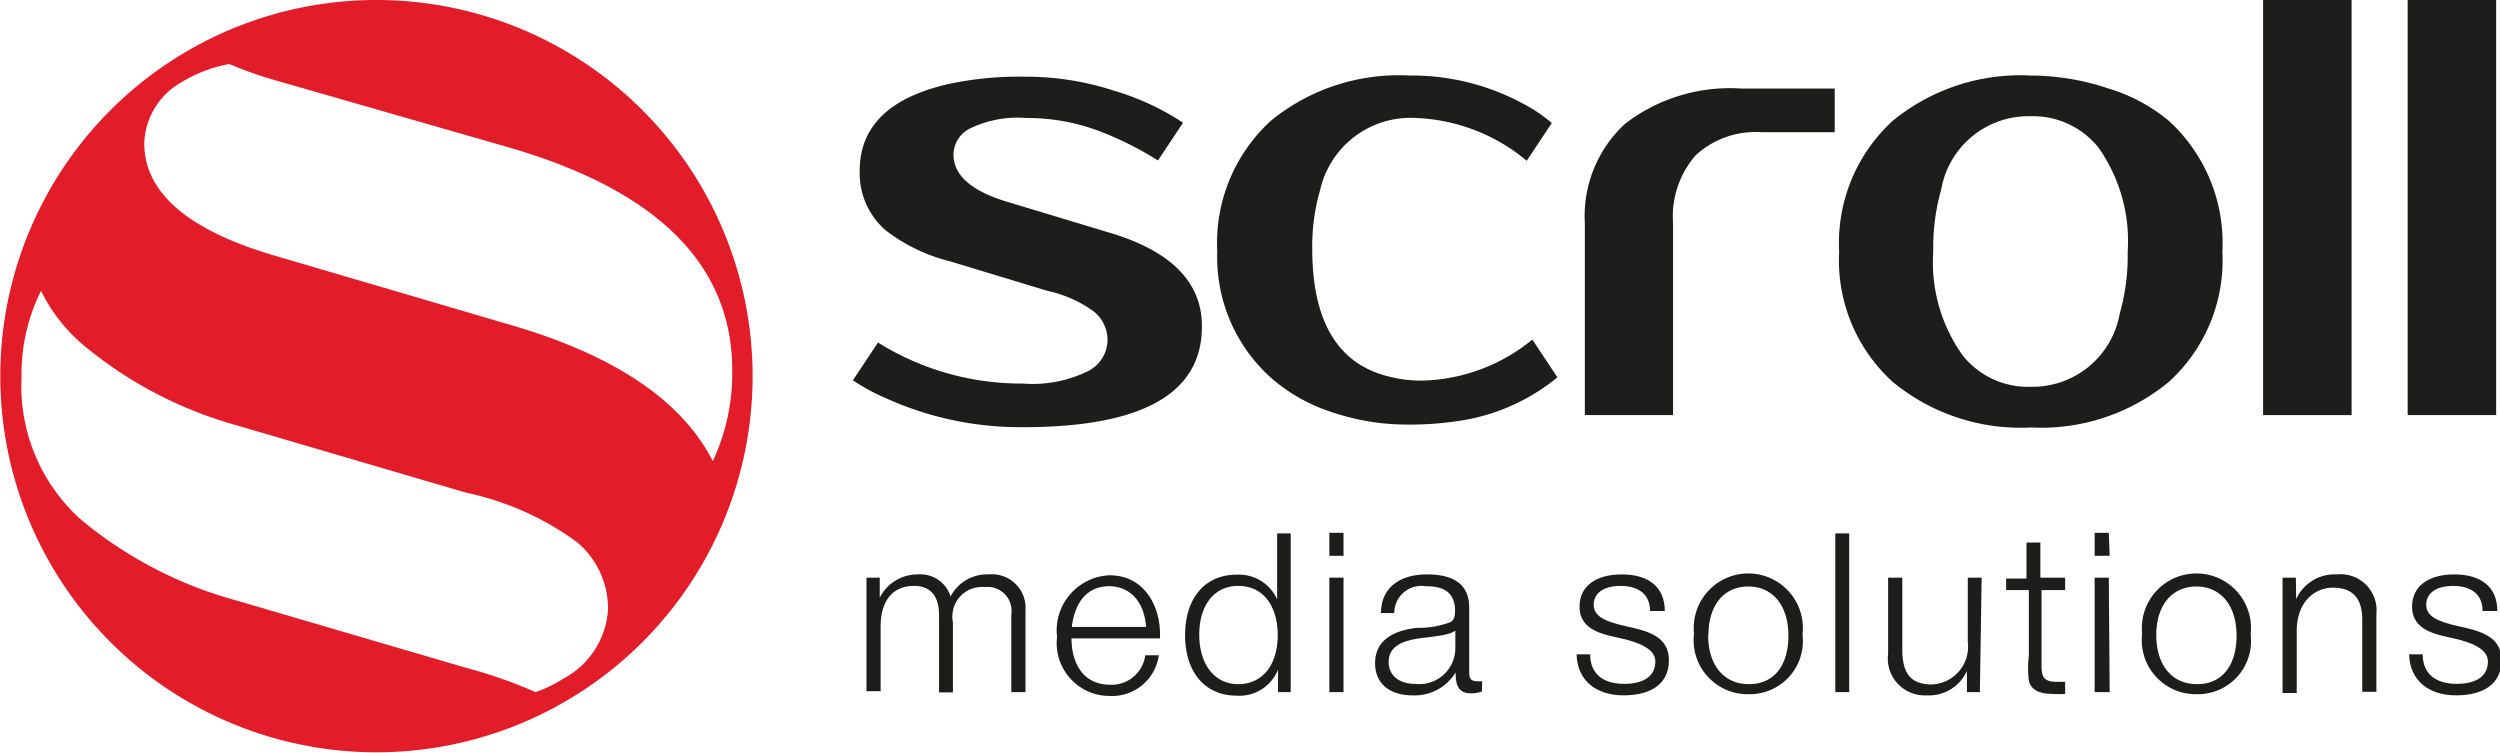 <svg xmlns="http://www.w3.org/2000/svg" viewBox="0 0 84.74 25.51"><defs><style>.cls-1{fill:#1d1d1b;}.cls-2{fill:#e21d29;}</style></defs><title>scroll-logo</title><g id="Слой_2" data-name="Слой 2"><g id="Слой_1-2" data-name="Слой 1"><path class="cls-1" d="M28.91,12.89l.85-1.28A9.15,9.15,0,0,0,34.66,13a4.28,4.28,0,0,0,2.24-.43,1.2,1.2,0,0,0,.64-1,1.24,1.24,0,0,0-.45-1,4.14,4.14,0,0,0-1.58-.71l-3.3-1A5.89,5.89,0,0,1,30,7.79a2.57,2.57,0,0,1-.86-2q0-2.25,3-2.94a11.5,11.5,0,0,1,2.64-.25,9.6,9.6,0,0,1,3,.48A8.69,8.69,0,0,1,40.1,4.16l-.85,1.28a11,11,0,0,0-2-1A6.91,6.91,0,0,0,34.79,4a3.69,3.69,0,0,0-1.92.36,1,1,0,0,0-.55.88q0,1.08,1.92,1.63l3.31,1q3.2.93,3.19,3.2,0,3.41-6.07,3.41a11.05,11.05,0,0,1-4.68-1A6.63,6.63,0,0,1,28.91,12.89Z"/><path class="cls-1" d="M41.26,8.53A5.61,5.61,0,0,1,43.07,4.1a6.84,6.84,0,0,1,4.69-1.54,7.93,7.93,0,0,1,3.84.94,5.13,5.13,0,0,1,1,.67l-.85,1.28A6.22,6.22,0,0,0,48,4a3.14,3.14,0,0,0-3.25,2.43,6.84,6.84,0,0,0-.27,2q0,3.42,2.22,4.22a4.41,4.41,0,0,0,1.52.25,6.1,6.1,0,0,0,3.72-1.39l.85,1.28a6.83,6.83,0,0,1-3.43,1.49,11,11,0,0,1-1.77.11,7.81,7.81,0,0,1-2.35-.39,5.9,5.9,0,0,1-2.12-1.16A5.49,5.49,0,0,1,41.26,8.53Z"/><path class="cls-1" d="M53.72,14.07V7.57a4.25,4.25,0,0,1,1.37-3.38A5.83,5.83,0,0,1,59,3h3.19V4.48H59.69a3,3,0,0,0-2.21.78,3.16,3.16,0,0,0-.77,2.31v6.5Z"/><path class="cls-1" d="M62.34,8.53A5.61,5.61,0,0,1,64.15,4.1a6.83,6.83,0,0,1,4.68-1.54A8.37,8.37,0,0,1,71.47,3,5.82,5.82,0,0,1,73.52,4.1a5.61,5.61,0,0,1,1.81,4.43,5.57,5.57,0,0,1-1.81,4.41,6.79,6.79,0,0,1-4.68,1.55,6.81,6.81,0,0,1-4.69-1.55A5.56,5.56,0,0,1,62.34,8.53Zm3.19,0a5.41,5.41,0,0,0,1,3.52,2.83,2.83,0,0,0,2.32,1.06,3,3,0,0,0,3-2.48,7.18,7.18,0,0,0,.27-2.1,5.49,5.49,0,0,0-1-3.54,2.85,2.85,0,0,0-2.32-1.05,3,3,0,0,0-3,2.48A7.23,7.23,0,0,0,65.53,8.53Z"/><path class="cls-1" d="M76.71,14.07V0h3V14.07Z"/><path class="cls-1" d="M81.61,14.07V0h3V14.07Z"/><path class="cls-1" d="M29.82,20.26a1.43,1.43,0,0,1,1.29-.79,1.07,1.07,0,0,1,1.11.75,1.39,1.39,0,0,1,1.29-.75,1.14,1.14,0,0,1,1.25,1.22v2.77h-.48V20.82a.81.81,0,0,0-.9-.92,1,1,0,0,0-1.08,1.19v2.38h-.47V20.86c0-.59-.23-1-.85-1-.79,0-1.13.6-1.13,1.36v2.21h-.48V19.58h.45Z"/><path class="cls-1" d="M37.61,23.59a1.79,1.79,0,0,1-1.78-2,1.87,1.87,0,0,1,1.78-2.09c1.15,0,1.71,1,1.71,2v.14h-3c0,.82.38,1.57,1.31,1.57a1.15,1.15,0,0,0,1.19-1h.46A1.6,1.6,0,0,1,37.61,23.59Zm0-3.72c-.85,0-1.19.66-1.28,1.38h2.52C38.78,20.39,38.31,19.87,37.58,19.87Z"/><path class="cls-1" d="M43.75,23.46h-.43V22.7a1.41,1.41,0,0,1-1.4.88c-1.07,0-1.75-.79-1.75-2.05s.68-2.05,1.74-2.05a1.41,1.41,0,0,1,1.38.84V18.08h.46Zm-3.1-1.95c0,1,.51,1.68,1.32,1.68s1.34-.63,1.34-1.67c0-.84-.39-1.66-1.34-1.66C41.16,19.86,40.65,20.51,40.65,21.51Z"/><path class="cls-1" d="M45.54,18.84h-.48v-.78h.48Zm0,4.62h-.48V19.58h.48Z"/><path class="cls-1" d="M50.23,23.44a1.07,1.07,0,0,1-.38.06c-.46,0-.51-.35-.51-.71a1.62,1.62,0,0,1-1.46.78c-.79,0-1.27-.41-1.27-1.09s.48-1.1,1.44-1.2a2.93,2.93,0,0,0,1.13-.2c.1-.07.14-.17.14-.37,0-.64-.39-.84-1-.84a.92.92,0,0,0-1.06.91h-.45c0-.83.6-1.31,1.56-1.31s1.43.38,1.43,1.12v2.11c0,.23,0,.39.26.39a.56.56,0,0,0,.18,0Zm-2-1.82c-.49.07-1.16.18-1.16.82,0,.45.35.74.89.74A1.22,1.22,0,0,0,49.33,22v-.63C49.18,21.51,48.79,21.55,48.27,21.62Z"/><path class="cls-1" d="M55.93,20.71c0-.59-.42-.85-1-.85s-.91.25-.91.64.38.57,1.11.73,1.44.34,1.44,1.15-.62,1.19-1.54,1.19-1.57-.5-1.59-1.39h.46c0,.65.43,1,1.15,1s1.06-.3,1.06-.76-.66-.66-1.07-.76c-.63-.15-1.5-.25-1.5-1.1,0-.68.54-1.09,1.43-1.09s1.46.41,1.46,1.24Z"/><path class="cls-1" d="M61.1,21.53a1.8,1.8,0,0,1-1.83,2,1.83,1.83,0,0,1-1.85-2.05,1.85,1.85,0,1,1,3.68,0Zm-3.2,0c0,1,.52,1.66,1.38,1.66s1.34-.64,1.34-1.65-.53-1.66-1.36-1.66S57.91,20.52,57.91,21.52Z"/><path class="cls-1" d="M62.68,23.46h-.47V18.08h.47Z"/><path class="cls-1" d="M67.11,23.46h-.44v-.72a1.41,1.41,0,0,1-1.37.83A1.25,1.25,0,0,1,64,22.16V19.58h.48V22c0,.76.23,1.2,1,1.2a1.28,1.28,0,0,0,1.22-1.44V19.58h.47Z"/><path class="cls-1" d="M70,20h-.8v2.46c0,.39,0,.65.49.65l.31,0v.41a2.66,2.66,0,0,1-.42,0c-.34,0-.72-.07-.81-.45a3.48,3.48,0,0,1,0-.85V20H68v-.39h.69V18.39h.47v1.19H70Z"/><path class="cls-1" d="M71.51,18.84H71v-.78h.48Zm0,4.62H71V19.58h.48Z"/><path class="cls-1" d="M76.29,21.53a1.8,1.8,0,0,1-1.83,2,1.83,1.83,0,0,1-1.85-2.05,1.85,1.85,0,1,1,3.68,0Zm-3.2,0c0,1,.52,1.66,1.38,1.66s1.34-.64,1.34-1.65-.53-1.66-1.36-1.66S73.09,20.52,73.09,21.52Z"/><path class="cls-1" d="M77.83,20.31a1.43,1.43,0,0,1,1.38-.84,1.22,1.22,0,0,1,1.34,1.34v2.64h-.48V21c0-.8-.4-1.08-1-1.08s-1.22.47-1.22,1.47v2.1h-.48V19.58h.45Z"/><path class="cls-1" d="M84.15,20.71c0-.59-.42-.85-1-.85s-.91.25-.91.64.38.57,1.11.73,1.44.34,1.44,1.15-.62,1.19-1.54,1.19-1.57-.5-1.59-1.39h.46c0,.65.43,1,1.15,1s1.06-.3,1.06-.76-.66-.66-1.07-.76c-.63-.15-1.5-.25-1.5-1.1,0-.68.54-1.09,1.43-1.09s1.46.41,1.46,1.24Z"/><path class="cls-2" d="M12.75,0A12.75,12.75,0,1,0,25.51,12.75,12.75,12.75,0,0,0,12.75,0ZM19.1,23a4.3,4.3,0,0,1-.95.46,15.72,15.72,0,0,0-2.34-.82L8,20.35a13.94,13.94,0,0,1-5.27-2.75,6.08,6.08,0,0,1-2-4.82,6.31,6.31,0,0,1,.66-2.92,5.77,5.77,0,0,0,1.38,1.79A13.94,13.94,0,0,0,8,14.41l7.8,2.29a9.8,9.8,0,0,1,3.75,1.67,2.94,2.94,0,0,1,1.06,2.28A2.85,2.85,0,0,1,19.1,23ZM17.26,11,9.43,8.7Q4.89,7.4,4.89,4.85A2.47,2.47,0,0,1,6.2,2.76a4.68,4.68,0,0,1,1.57-.59,13.83,13.83,0,0,0,1.66.58L17.26,5q7.57,2.2,7.56,7.57a7,7,0,0,1-.66,3.06Q22.59,12.54,17.26,11Z"/></g></g></svg>